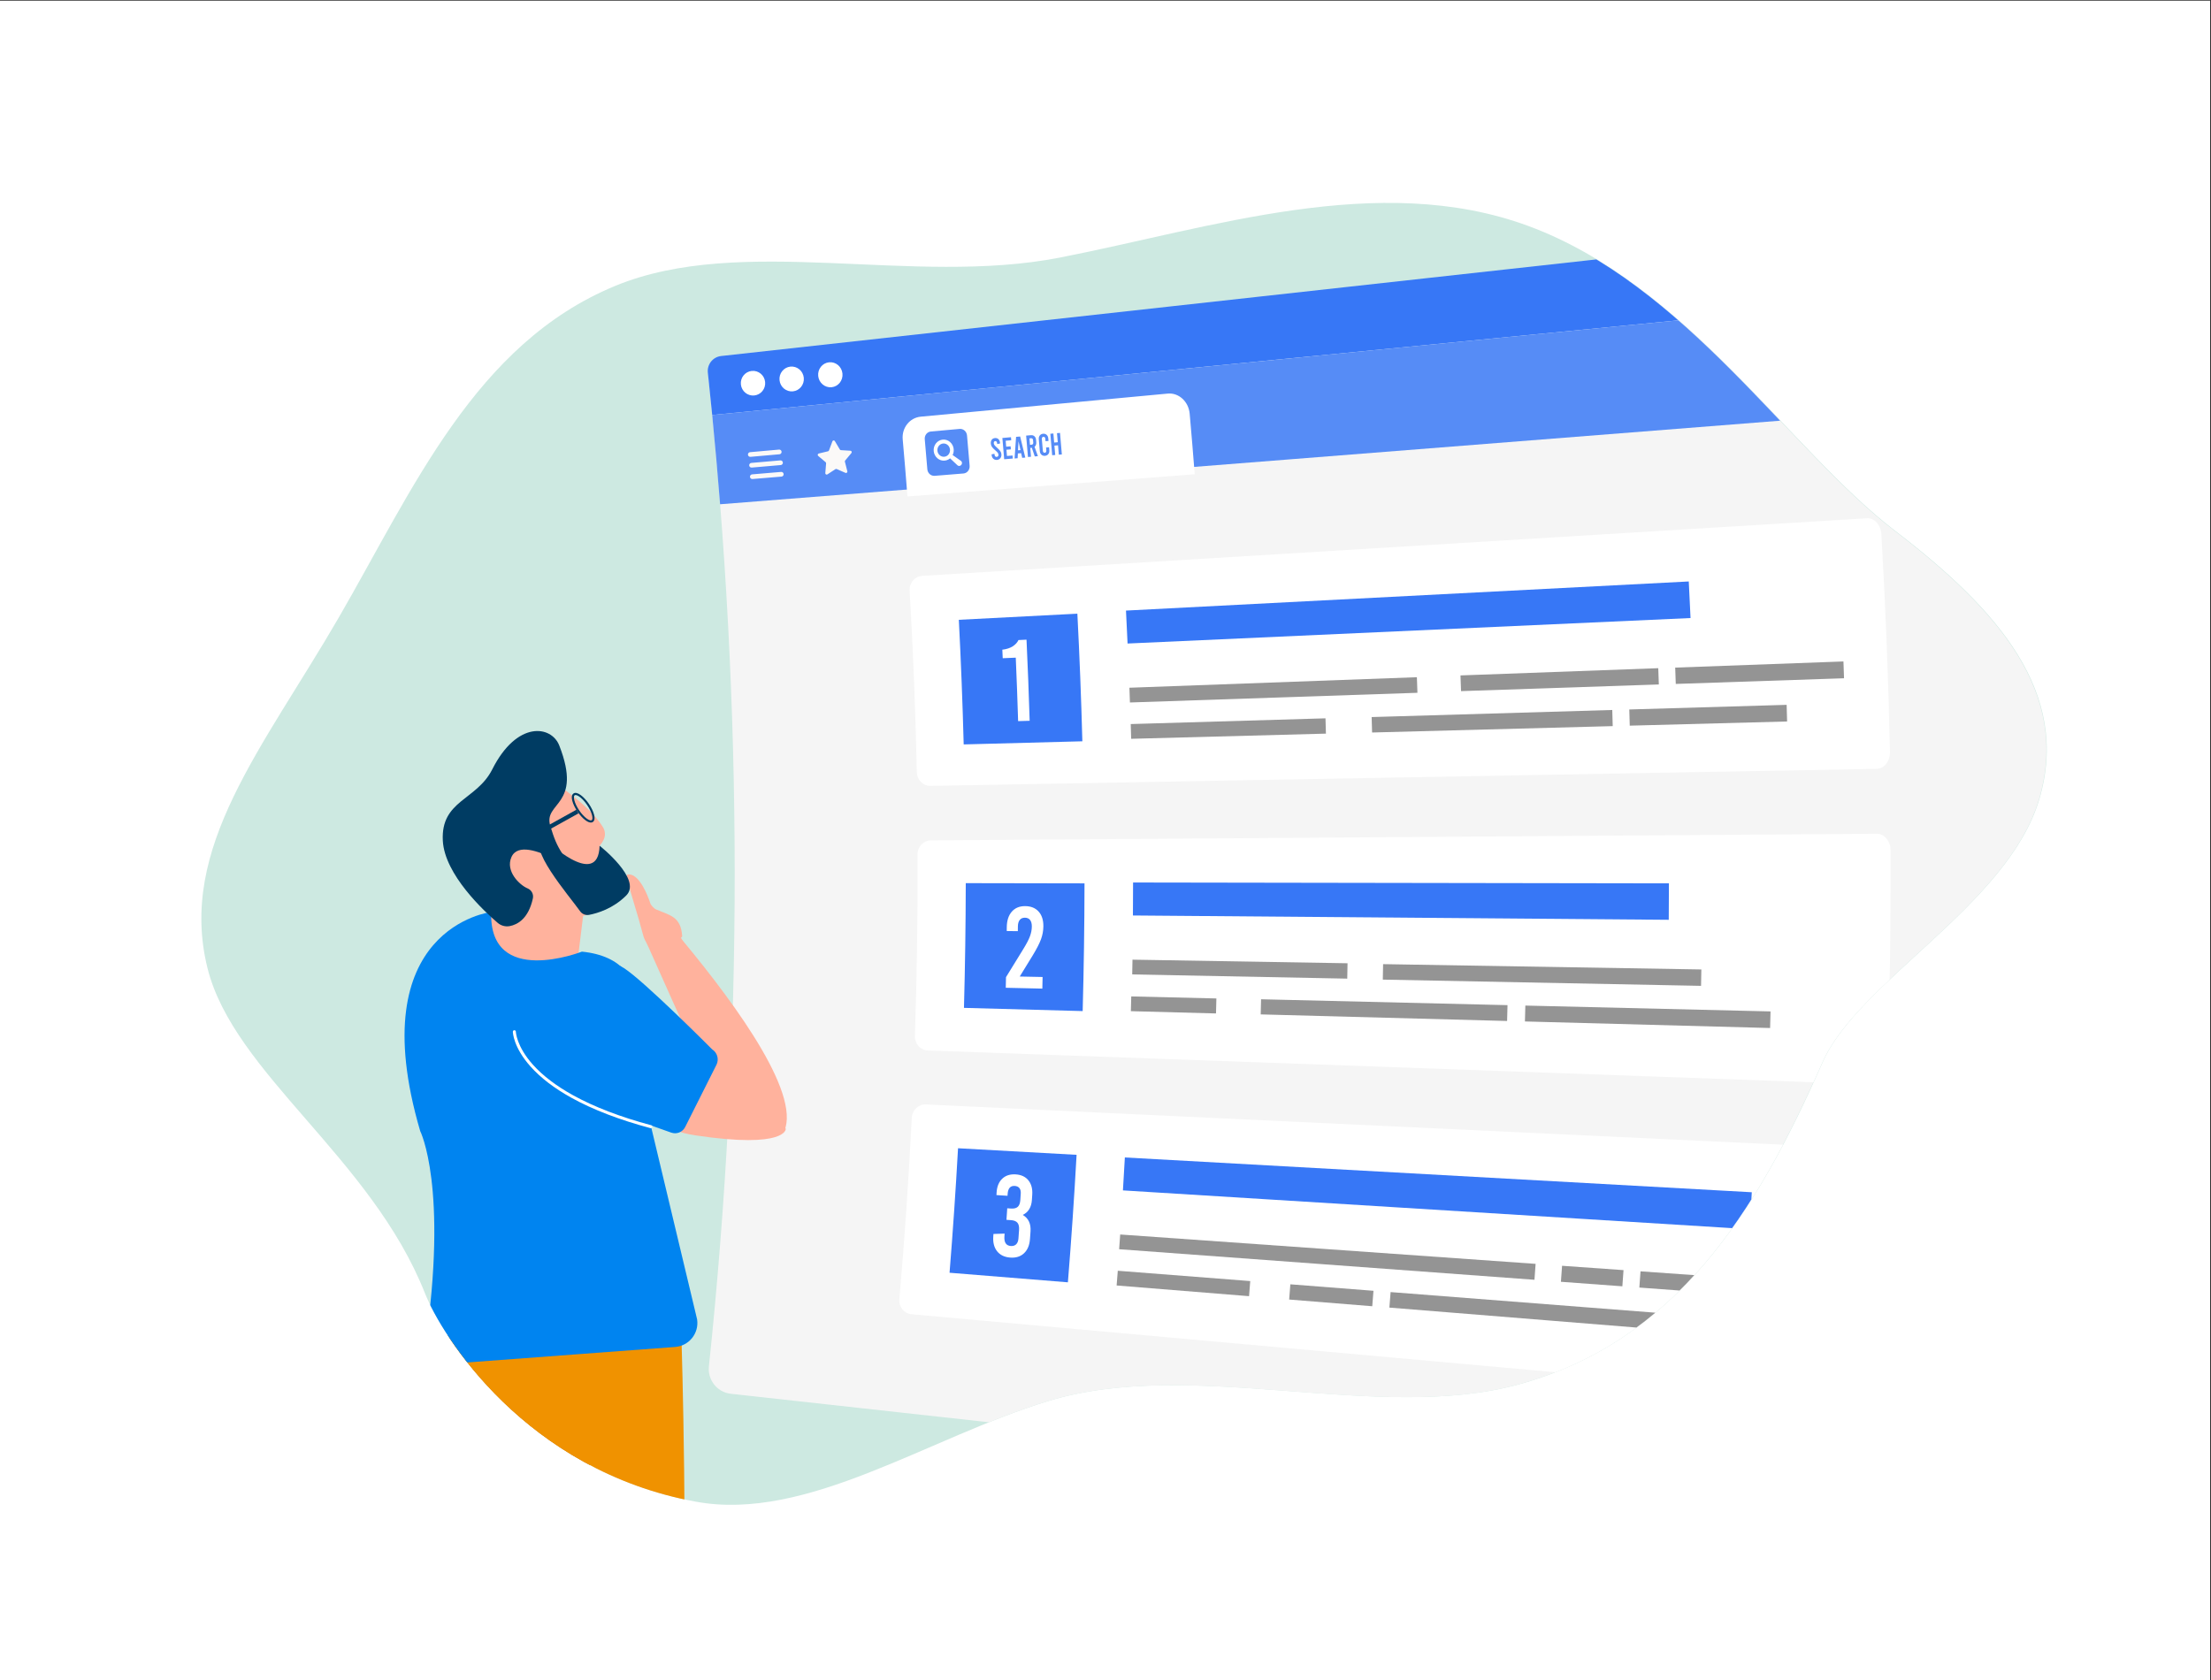 <?xml version="1.0" encoding="UTF-8" standalone="no"?>
<svg
   xmlns:dc="http://purl.org/dc/elements/1.1/"
   xmlns:cc="http://creativecommons.org/ns#"
   xmlns:rdf="http://www.w3.org/1999/02/22-rdf-syntax-ns#"
   xmlns:svg="http://www.w3.org/2000/svg"
   xmlns="http://www.w3.org/2000/svg"
   viewBox="0 0 6666.667 5066.667"
   height="5066.667"
   width="6666.667"
   xml:space="preserve"
   id="svg2"
   version="1.1"><rect x="0" y="0" width="6666.667" height="5066.667" fill="#333333" stroke="none"/><defs
     id="defs6"><clipPath
       id="clipPath28"
       clipPathUnits="userSpaceOnUse"><path
         id="path26"
         d="m 42862.7,25994 c -2390.8,1830.1 -4716.2,5578.6 -8303.6,6899.4 -3381.1,1244.8 -7182.9,-51.8 -10593.2,-717.7 -3335.5,-651.3 -7190,540.4 -10052.6,-640.2 C 10744,30228.3 9340.54,26933.2 7663.18,24036.8 5958.95,21094.1 4012.38,18822 4693.46,16100.2 5288.16,13723.6 8391.66,11821 9606.71,8758.3 9992.57,7785.7 11890.1,4740.7 15740,4033.4 c 2507.6,-460.7 5255.6,1451 7969.7,2278.1 3270.5,996.6 7449.8,-504.7 10649.7,378.7 3532.7,975.2 5364,3871.6 6857.7,7277.3 806.3,1838.5 4188.6,3555.9 4902.9,5952.9 718.2,2410 -928.9,4291.3 -3257.3,6073.6 z" /></clipPath></defs><g
     transform="matrix(1.333,0,0,-1.333,0,5066.667)"
     id="g10"><g
       transform="scale(0.1)"
       id="g12"><g
         transform="scale(3.067)"
         id="g14"><path
           id="path16"
           style="fill:#ffffff;fill-opacity:1;fill-rule:nonzero;stroke:none"
           d="M 16300,0 H 0 V 12388 H 16300 V 0" /></g><g
         transform="scale(2.874)"
         id="g18"><path
           id="path20"
           style="fill:#cde9e1;fill-opacity:1;fill-rule:nonzero;stroke:none"
           d="m 14916.5,9046.08 c -832,636.89 -1641.3,1941.42 -2889.7,2401.02 -1176.7,433.2 -2499.7,-18 -3686.51,-249.8 -1160.77,-226.6 -2502.17,188.1 -3498.37,-222.7 C 3738.98,10519.7 3250.57,9372.93 2666.84,8364.96 2073.75,7340.89 1396.33,6550.18 1633.36,5602.97 1840.31,4775.9 2920.35,4113.79 3343.2,3047.95 c 134.28,-338.47 794.63,-1398.16 2134.42,-1644.3 872.66,-160.33 1828.99,504.96 2773.51,792.79 1138.16,346.83 2592.57,-175.64 3706.17,131.79 1229.4,339.38 1866.7,1347.35 2386.5,2532.55 280.6,639.81 1457.7,1237.48 1706.3,2071.65 249.9,838.7 -323.3,1493.4 -1133.6,2113.65" /></g><g
         id="g22"><g
           clip-path="url(#clipPath28)"
           id="g24"><g
             transform="scale(2.84)"
             id="g30"><path
               id="path32"
               style="fill:#f5f5f5;fill-opacity:1;fill-rule:nonzero;stroke:none"
               d="M 17338.2,1008.74 C 13499,1432.6 9659.71,1856.45 5820.5,2280.31 c -107.89,12.01 -185.57,109.41 -174.24,217.54 274.88,2615.54 273.89,5252.77 -2.92,7868.15 3971.41,420.3 7942.86,840.6 11914.26,1260.9 365.1,-3450.7 366.4,-6930.22 3.8,-10381.14 -15,-142.97 -115.3,-249.026 -223.2,-237.02" /></g><g
             transform="scale(2.84)"
             id="g34"><path
               id="path36"
               style="fill:#3777f6;fill-opacity:1;fill-rule:nonzero;stroke:none"
               d="m 17596,11246.3 c -3974.5,-389.6 -7949.07,-779.2 -11923.57,-1168.8 -11.06,112.6 -22.61,225.2 -34.65,337.7 -7.04,65.7 40.18,124.9 105.74,132.2 3890.31,429.5 7780.68,859 11670.98,1288.4 65.6,7.3 126.5,-57.1 135.8,-143.9 15.9,-148.5 31.1,-297 45.7,-445.6" /></g><g
             transform="scale(2.84)"
             id="g38"><path
               id="path40"
               style="fill:#568cf6;fill-opacity:1;fill-rule:nonzero;stroke:none"
               d="M 17679,10308.2 C 13697.7,9994.26 9716.51,9680.35 5735.28,9366.46 c -18.7,237.16 -39.65,474.18 -62.85,711.04 3974.5,389.6 7949.07,779.2 11923.57,1168.8 30.6,-312.5 58.3,-625.2 83,-938.1" /></g><g
             transform="scale(1.708)"
             id="g42"><path
               id="path44"
               style="fill:#fbf9f8;fill-opacity:1;fill-rule:nonzero;stroke:none"
               d="m 10323.2,16236.4 c -128.1,-11.3 -256.3,-22.6 -384.45,-34 -16.86,-1.4 -31.73,11.1 -33.25,28.1 v 0 c -1.52,17.1 10.95,32.1 27.81,33.6 128.09,11.4 256.29,22.9 384.39,34.4 16.8,1.5 31.7,-11.2 33.2,-28.4 v 0 c 1.5,-17 -10.9,-32.1 -27.7,-33.7" /></g><g
             transform="scale(1.693)"
             id="g46"><path
               id="path48"
               style="fill:#fbf9f8;fill-opacity:1;fill-rule:nonzero;stroke:none"
               d="m 10431.5,16236 c -129.4,-11.2 -258.7,-22.3 -388,-33.5 -17,-1.4 -32,11.3 -33.5,28.5 v 0 c -1.5,17.1 11.1,32.3 28.1,33.7 129.3,11.3 258.7,22.6 388,33.8 17,1.5 32,-11.3 33.5,-28.6 v 0 c 1.5,-17.3 -11.1,-32.5 -28.1,-33.9" /></g><g
             transform="scale(1.677)"
             id="g50"><path
               id="path52"
               style="fill:#fbf9f8;fill-opacity:1;fill-rule:nonzero;stroke:none"
               d="m 10541.5,16235.3 c -130.6,-10.9 -261.2,-21.8 -391.8,-32.7 -17.1,-1.5 -32.3,11.4 -33.7,28.7 v 0 c -1.5,17.4 11.3,32.6 28.4,34.1 130.6,11 261.2,22.1 391.7,33.1 17.2,1.5 32.3,-11.5 33.8,-29 v 0 c 1.5,-17.4 -11.3,-32.8 -28.4,-34.2" /></g><g
             transform="scale(1.818)"
             id="g54"><path
               id="path56"
               style="fill:#ffffff;fill-opacity:1;fill-rule:nonzero;stroke:none"
               d="m 9519.84,16154.1 c 8.81,-84.5 -51.81,-159.9 -135.13,-168.3 -83.28,-8.4 -157.69,53 -166.44,137 -8.75,84 51.48,159.4 134.7,168.3 83.27,8.9 158.07,-52.4 166.87,-137" /></g><g
             transform="scale(1.824)"
             id="g58"><path
               id="path60"
               style="fill:#ffffff;fill-opacity:1;fill-rule:nonzero;stroke:none"
               d="m 9967.91,16153.4 c 8.82,-85 -51.54,-160.7 -134.55,-169.1 -83.07,-8.3 -157.31,53.4 -166.09,137.8 -8.77,84.5 51.21,160.1 134.17,169 83.02,8.9 157.64,-52.8 166.47,-137.7" /></g><g
             transform="scale(1.83)"
             id="g62"><path
               id="path64"
               style="fill:#ffffff;fill-opacity:1;fill-rule:nonzero;stroke:none"
               d="m 10413.2,16152.6 c 8.9,-85.4 -51.2,-161.4 -134,-169.8 -82.8,-8.3 -156.9,53.7 -165.7,138.6 -8.8,84.9 50.9,160.9 133.6,169.7 82.8,8.9 157.2,-53.1 166.1,-138.5" /></g><g
             transform="scale(1.721)"
             id="g66"><path
               id="path68"
               style="fill:#fbf9f8;fill-opacity:1;fill-rule:nonzero;stroke:none"
               d="m 10997,15919.6 c 38.6,-16.9 77.1,-33.7 115.6,-50.6 13.7,-6 28,6.8 24.3,21.5 -10.6,41.7 -21.2,83.4 -31.9,125 -1.5,5.9 -0.1,12.1 3.8,16.7 27.2,32.5 54.4,65 81.6,97.6 9.6,11.5 2.2,29.6 -12.6,30.5 -41.7,2.5 -83.5,5.1 -125.2,7.6 -5.9,0.4 -11.2,3.7 -14.3,8.9 -21.9,36.7 -43.7,73.5 -65.5,110.2 -7.8,13 -26.7,11.3 -32,-2.9 -15,-40 -30,-80 -45,-119.9 -2.1,-5.7 -6.8,-9.9 -12.6,-11.2 -40.6,-9.8 -81.3,-19.6 -121.9,-29.3 -14.4,-3.5 -18.7,-22.4 -7.2,-32 32.4,-27.2 64.9,-54.4 97.2,-81.6 4.6,-3.9 7,-9.7 6.5,-15.8 -3.4,-42.6 -6.9,-85.3 -10.4,-128 -1.2,-15.1 15,-25.2 27.5,-17.1 35.2,23 70.4,46 105.5,69 5,3.2 11.2,3.7 16.6,1.4" /></g><g
             transform="scale(1.787)"
             id="g70"><path
               id="path72"
               style="fill:#ffffff;fill-opacity:1;fill-rule:nonzero;stroke:none"
               d="m 14781.4,16286.9 c -1042.3,-97.4 -2084.6,-194.9 -3126.9,-292.3 -139.2,-13.1 -241,-141.3 -228.1,-286.5 21.5,-241.1 41.6,-482.4 60.2,-723.7 1212.1,93.7 2424.2,187.5 3636.3,281.3 -19.9,255.5 -41.1,511 -63.9,766.3 -13.7,153.9 -138.3,268 -277.6,254.9" /></g><g
             transform="scale(2.623)"
             id="g74"><path
               id="path76"
               style="fill:#ffffff;fill-opacity:1;fill-rule:nonzero;stroke:none"
               d="m 16185.5,7859.07 c -2720.4,-49 -5440.9,-98.03 -8161.33,-147.03 -63.87,-1.14 -116.56,51.78 -117.93,118.2 -10.91,522.38 -31.54,1044.64 -61.85,1566.49 -3.85,66.31 44.54,123.23 108.29,127.16 2715.82,165.52 5431.72,331.04 8147.52,496.61 63.8,3.9 119.4,-57.43 124,-137.05 36.3,-625.63 61,-1251.76 74.1,-1878.07 1.7,-79.7 -48.9,-145.17 -112.8,-146.31" /></g><g
             transform="scale(2.624)"
             id="g78"><path
               id="path80"
               style="fill:#ffffff;fill-opacity:1;fill-rule:nonzero;stroke:none"
               d="m 16149.8,5135.32 c -2717.2,97.54 -5434.4,195.08 -8151.62,292.63 -63.79,2.32 -113.51,57.99 -111.34,124.29 17.26,521.93 24.81,1044.06 22.64,1566.18 -0.27,66.38 51.05,120.56 114.87,121.02 2718.95,18.93 5437.85,37.91 8156.75,56.85 63.8,0.45 116,-63.71 116.3,-143.35 2.6,-625.95 -6.4,-1251.98 -27.1,-1877.71 -2.7,-79.6 -56.7,-142.24 -120.5,-139.91" /></g><g
             transform="scale(2.615)"
             id="g82"><path
               id="path84"
               style="fill:#ffffff;fill-opacity:1;fill-rule:nonzero;stroke:none"
               d="m 16038.9,2430.09 c -2718.2,244.77 -5436.3,489.54 -8154.5,734.31 -63.79,5.78 -110.64,64.29 -104.83,130.73 45.55,522.58 81.35,1045.82 107.43,1569.4 3.33,66.55 57.72,118.1 121.7,115.12 2726.1,-128.04 5452.3,-256.09 8178.5,-384.14 63.9,-2.98 112.8,-70.1 108.8,-150 -31.3,-627.72 -74.2,-1255.02 -128.8,-1881.56 -7,-79.71 -64.5,-139.64 -128.3,-133.86" /></g><g
             transform="scale(1.967)"
             id="g86"><path
               id="path88"
               style="fill:#949494;fill-opacity:1;fill-rule:nonzero;stroke:none"
               d="m 16300,11355 c -1102.1,-37.1 -2204.1,-74.3 -3306.2,-111.4 -1.9,56.6 -3.9,113.1 -5.9,169.6 1101.9,40.3 2203.8,80.7 3305.8,121 2.2,-59.7 4.3,-119.5 6.3,-179.2" /></g><g
             transform="scale(2.302)"
             id="g90"><path
               id="path92"
               style="fill:#949494;fill-opacity:1;fill-rule:nonzero;stroke:none"
               d="m 16300,9784.47 c -647.8,-21.81 -1295.7,-43.66 -1943.6,-65.47 -1.7,51.44 -3.5,102.88 -5.4,154.32 647.8,23.73 1295.6,47.41 1943.4,71.13 2,-53.31 3.8,-106.67 5.6,-159.98" /></g><g
             transform="scale(2.559)"
             id="g94"><path
               id="path96"
               style="fill:#949494;fill-opacity:1;fill-rule:nonzero;stroke:none"
               d="m 16300,8856.58 c -495.8,-16.69 -991.5,-33.42 -1487.3,-50.1 -1.6,48.11 -3.3,96.21 -5,144.32 495.7,18.14 991.4,36.27 1487.1,54.41 1.8,-49.56 3.6,-99.08 5.2,-148.63" /></g><g
             transform="scale(1.84)"
             id="g98"><path
               id="path100"
               style="fill:#949494;fill-opacity:1;fill-rule:nonzero;stroke:none"
               d="m 16300,11636.6 c -798.1,-21.2 -1596.2,-42.4 -2394.2,-63.6 -1.7,60.4 -3.4,120.9 -5.2,181.3 798.1,23.5 1596.1,47.1 2394.1,70.5 1.9,-62.7 3.7,-125.5 5.3,-188.2" /></g><g
             transform="scale(2.238)"
             id="g102"><path
               id="path104"
               style="fill:#949494;fill-opacity:1;fill-rule:nonzero;stroke:none"
               d="m 16300,9643.13 c -810.7,-21.5 -1621.4,-43.03 -2432.1,-64.57 -1.4,52.06 -2.8,104.11 -4.4,156.12 810.7,23.9 1621.3,47.76 2431.9,71.62 1.6,-54.38 3.2,-108.75 4.6,-163.17" /></g><g
             transform="scale(2.48)"
             id="g106"><path
               id="path108"
               style="fill:#949494;fill-opacity:1;fill-rule:nonzero;stroke:none"
               d="m 16300,8744.45 c -478.4,-12.7 -956.8,-25.41 -1435.2,-38.11 -1.3,49.24 -2.7,98.47 -4.2,147.66 478.4,14.11 956.8,28.18 1435.2,42.25 1.5,-50.6 2.9,-101.2 4.2,-151.8" /></g><g
             transform="scale(2.346)"
             id="g110"><path
               id="path112"
               style="fill:#3777f6;fill-opacity:1;fill-rule:nonzero;stroke:none"
               d="m 16300,10241.5 c -1809.4,-81.9 -3618.7,-163.8 -5428.1,-245.75 -4.7,105.95 -9.9,211.85 -15.3,317.75 1808.7,93.6 3617.5,187.2 5426.3,280.8 6.1,-117.6 11.8,-235.2 17.1,-352.8" /></g><g
             transform="scale(1.87)"
             id="g114"><path
               id="path116"
               style="fill:#949494;fill-opacity:1;fill-rule:nonzero;stroke:none"
               d="m 16296.6,8485.6 c -867,17.01 -1734,34.02 -2601.1,51.03 1.2,59.47 2.3,119.01 3.3,178.48 867.1,-14.49 1734.1,-28.99 2601.2,-43.48 -1,-62.05 -2.1,-124.04 -3.4,-186.03" /></g><g
             transform="scale(2.361)"
             id="g118"><path
               id="path120"
               style="fill:#949494;fill-opacity:1;fill-rule:nonzero;stroke:none"
               d="m 16297.1,6651.8 c -1016.3,19.95 -2032.6,39.89 -3048.9,59.84 1,49.42 1.9,98.84 2.7,148.26 1016.4,-16.98 2032.7,-34.01 3049.1,-50.99 -0.9,-52.38 -1.9,-104.72 -2.9,-157.11" /></g><g
             transform="scale(1.688)"
             id="g122"><path
               id="path124"
               style="fill:#949494;fill-opacity:1;fill-rule:nonzero;stroke:none"
               d="m 16294.9,8933.93 c -380.2,10.18 -760.5,20.37 -1140.8,30.56 1.7,65.86 3.4,131.78 5,197.64 380.3,-9.06 760.6,-18.18 1140.9,-27.24 -1.6,-66.99 -3.3,-133.97 -5.1,-200.96" /></g><g
             transform="scale(2.092)"
             id="g126"><path
               id="path128"
               style="fill:#949494;fill-opacity:1;fill-rule:nonzero;stroke:none"
               d="m 16295.6,7127.15 c -888.1,23.76 -1776.1,47.52 -2664.2,71.28 1.4,54.55 2.8,109.1 4.1,163.6 888.2,-21.18 1776.4,-42.41 2664.5,-63.58 -1.4,-57.09 -2.8,-114.22 -4.4,-171.3" /></g><g
             transform="scale(2.457)"
             id="g130"><path
               id="path132"
               style="fill:#949494;fill-opacity:1;fill-rule:nonzero;stroke:none"
               d="m 16296.1,6003.62 c -752.4,20.15 -1504.8,40.3 -2257.1,60.41 1.3,48.77 2.5,97.57 3.7,146.34 752.4,-18 1504.9,-35.95 2257.3,-53.9 -1.2,-50.96 -2.5,-101.88 -3.9,-152.85" /></g><g
             transform="scale(2.316)"
             id="g134"><path
               id="path136"
               style="fill:#3777f6;fill-opacity:1;fill-rule:nonzero;stroke:none"
               d="m 16298.3,7426.33 c -1744.5,14.04 -3488.9,28.11 -5233.3,42.19 0.9,107.4 1.4,214.79 1.5,322.18 1744.5,-2.8 3489,-5.61 5233.5,-8.37 -0.2,-118.67 -0.8,-237.33 -1.7,-356" /></g><g
             transform="scale(1.502)"
             id="g138"><path
               id="path140"
               style="fill:#3777f6;fill-opacity:1;fill-rule:nonzero;stroke:none"
               d="m 16300,14139.9 c -595.6,-15.7 -1191.3,-31.4 -1787,-47.2 -16.5,625.9 -40.9,1251.7 -73.2,1877.1 595,30.8 1190.1,61.6 1785.2,92.3 33.1,-640.4 58.1,-1281.2 75,-1922.2" /></g><g
             transform="scale(2.131)"
             id="g142"><path
               id="path144"
               style="fill:#949494;fill-opacity:1;fill-rule:nonzero;stroke:none"
               d="m 16287.8,4249.09 c -1469.6,108.16 -2939.1,216.33 -4408.6,324.5 3.9,52.09 7.6,104.22 11.3,156.31 1469.8,-103.89 2939.7,-207.79 4409.5,-311.74 -4,-56.35 -8.1,-112.71 -12.2,-169.07" /></g><g
             transform="scale(2.253)"
             id="g146"><path
               id="path148"
               style="fill:#949494;fill-opacity:1;fill-rule:nonzero;stroke:none"
               d="m 16288.3,3953.5 c -205.6,15.13 -411.2,30.26 -616.9,45.4 3.9,53.57 7.8,107.13 11.6,160.66 205.7,-14.52 411.3,-29.07 617,-43.59 -3.8,-54.18 -7.7,-108.33 -11.7,-162.47" /></g><g
             transform="scale(2.532)"
             id="g150"><path
               id="path152"
               style="fill:#949494;fill-opacity:1;fill-rule:nonzero;stroke:none"
               d="m 16289.2,3385.64 c -547.9,40.32 -1095.9,80.64 -1643.9,121 3.6,48.3 7.1,96.63 10.5,144.97 548.1,-38.74 1096.2,-77.48 1644.2,-116.22 -3.5,-49.92 -7.1,-99.83 -10.8,-149.75" /></g><g
             transform="scale(1.735)"
             id="g154"><path
               id="path156"
               style="fill:#949494;fill-opacity:1;fill-rule:nonzero;stroke:none"
               d="m 16284.4,5005.1 c -575.5,46.53 -1151,93 -1726.5,139.53 5.2,63.99 10.3,127.99 15.2,191.98 575.6,-44.85 1151.3,-89.65 1726.9,-134.5 -5.1,-65.67 -10.3,-131.34 -15.6,-197.01" /></g><g
             transform="scale(1.906)"
             id="g158"><path
               id="path160"
               style="fill:#949494;fill-opacity:1;fill-rule:nonzero;stroke:none"
               d="m 16285.5,4436.6 c -328.7,26.54 -657.5,53.09 -986.2,79.64 4.8,60.24 9.6,120.42 14.3,180.65 328.8,-25.6 657.6,-51.21 986.4,-76.81 -4.7,-61.18 -9.6,-122.36 -14.5,-183.48" /></g><g
             transform="scale(2.448)"
             id="g162"><path
               id="path164"
               style="fill:#949494;fill-opacity:1;fill-rule:nonzero;stroke:none"
               d="m 16287.8,3163.17 c -1149.9,92.91 -2299.8,185.81 -3449.8,278.71 3.9,47.76 7.7,95.56 11.4,143.32 1150.2,-89.55 2300.4,-179.14 3450.6,-268.7 -4,-51.11 -8,-102.22 -12.2,-153.33" /></g><g
             transform="scale(2.431)"
             id="g166"><path
               id="path168"
               style="fill:#3777f6;fill-opacity:1;fill-rule:nonzero;stroke:none"
               d="m 16279.8,4195.21 c -1943.7,120.51 -3887.5,240.97 -5831.2,361.44 6.3,102.16 12.3,204.33 18,306.49 1944.5,-107.92 3889,-215.85 5833.4,-323.77 -6.3,-114.75 -13.1,-229.45 -20.2,-344.16" /></g><g
             transform="scale(1.444)"
             id="g170"><path
               id="path172"
               style="fill:#ffffff;fill-opacity:1;fill-rule:nonzero;stroke:none"
               d="m 15911.8,16018.1 c -68.2,-3 -136.4,-5.9 -204.5,-8.9 -2,44.6 -4,89.1 -6,133.7 65.8,7.7 119.9,25.3 162.5,52.6 42.6,27.4 72.6,60.2 90.2,98.6 42.1,2 84.1,4 126.1,5.9 19.9,-423.5 36.3,-847.2 49.3,-1270.9 -60.3,-1.8 -120.5,-3.6 -180.8,-5.5 -10.1,331.6 -22.4,663 -36.8,994.5" /></g><g
             transform="scale(1.505)"
             id="g174"><path
               id="path176"
               style="fill:#3777f6;fill-opacity:1;fill-rule:nonzero;stroke:none"
               d="m 16272.3,10055.9 c -594.7,16.1 -1189.4,32.2 -1784.1,48.2 17,624.9 25.9,1250 27.1,1875 594.9,-1 1189.8,-2.1 1784.7,-3.2 -1.1,-640 -10.4,-1280.1 -27.7,-1920" /></g><g
             transform="scale(1.448)"
             id="g178"><path
               id="path180"
               style="fill:#ffffff;fill-opacity:1;fill-rule:nonzero;stroke:none"
               d="m 15929.7,10991.6 c 119,-2.4 238,-4.8 357.1,-7.3 -1.2,-60.5 -2.5,-121 -3.9,-181.5 -190.5,4.4 -380.9,8.7 -571.4,13.1 1.2,55.2 2.5,110.5 3.6,165.7 90.9,146.6 181.4,293.6 271.5,441.2 50,81.2 84.3,147.4 103.1,198.5 18.8,51.1 28.4,101.4 28.9,150.9 0.5,44.7 -8.5,78.9 -27,102.6 -18.5,23.7 -45.4,35.7 -80.5,36 -35.2,0.3 -62.2,-11.2 -81.1,-34.5 -18.9,-23.3 -28.6,-57.3 -29.1,-101.8 -0.3,-24.7 -0.5,-49.4 -0.8,-74.1 -57.8,0.7 -115.6,1.4 -173.5,2 0.3,19.8 0.5,39.7 0.7,59.5 1.1,103.3 27,184.1 77.9,242.7 50.8,58.6 120.5,87.6 209,87.1 89.5,-0.6 159.7,-28.8 210.3,-84.8 50.6,-56 75.5,-133.1 74.5,-231.1 -0.7,-69 -13.2,-136.4 -37.2,-202 -24.1,-65.6 -67,-149.4 -128.7,-251.1 -67.6,-110.6 -135.4,-221 -203.4,-331.1" /></g><g
             transform="scale(1.494)"
             id="g182"><path
               id="path184"
               style="fill:#3777f6;fill-opacity:1;fill-rule:nonzero;stroke:none"
               d="m 16168.4,6022.39 c -597.3,48.32 -1194.6,96.64 -1791.8,144.97 50.8,628.05 93.7,1256.57 128.5,1885.36 598.4,-33.2 1196.6,-66.39 1794.9,-99.66 -35.7,-643.91 -79.6,-1287.56 -131.6,-1930.67" /></g><g
             transform="scale(1.433)"
             id="g186"><path
               id="path188"
               style="fill:#ffffff;fill-opacity:1;fill-rule:nonzero;stroke:none"
               d="m 16266.7,7080.87 c -2.8,-39.62 -5.7,-79.32 -8.6,-118.94 -7.1,-97.61 -38.5,-172.6 -94.2,-224.71 -55.7,-52.19 -128.7,-74.72 -218.9,-67.74 -90.2,6.9 -158.8,40.25 -206,99.9 -47.2,59.65 -67.2,137.85 -60.1,234.75 0.9,12.7 1.9,25.4 2.8,38.16 58.7,1.82 117.4,3.7 176.1,5.52 -1,-13.96 -2.1,-27.91 -3,-41.86 -7.1,-97.11 26.3,-148.39 100.6,-153.97 35.4,-2.58 63.7,6.28 84.7,26.72 21,20.51 33.1,51.41 36.1,92.78 3.3,44.44 6.5,88.88 9.6,133.32 3.7,51.14 -4.6,89.02 -24.7,113.65 -20.1,24.62 -54.2,38.65 -102.2,41.92 -24,1.68 -48,3.35 -72,5.03 4.3,60.69 8.4,121.39 12.4,182.15 20.1,-1.33 40.1,-2.72 60,-4.05 48.1,-3.21 83.7,6 107,27.7 23.2,21.63 36.5,58.11 39.9,109.25 2.1,32.86 4.3,65.72 6.3,98.57 2.4,37.75 -4.6,66.98 -21.1,87.56 -16.5,20.58 -41.4,31.88 -74.5,33.97 -68.6,4.26 -105.6,-37.95 -111.3,-126.55 -0.6,-9.76 -1.2,-19.46 -1.9,-29.16 -58.3,3.77 -116.5,7.54 -174.9,11.23 1,14.58 1.9,29.09 2.8,43.67 5.9,92.02 35.3,163.53 88.4,214.46 53,50.93 123.4,73.81 211.5,68.58 88,-5.31 155.3,-36.56 201.7,-93.83 46.5,-57.35 66.8,-132.42 60.9,-225.2 -1.8,-28.05 -3.7,-56.09 -5.5,-84.21 -3.7,-57.34 -17.8,-106.04 -42.3,-146.08 -24.5,-39.98 -58.7,-70.18 -102.6,-90.42 90.6,-52.67 131.7,-140.15 123,-262.17" /></g><g
             transform="scale(1.724)"
             id="g190"><path
               id="path192"
               style="fill:#568cf6;fill-opacity:1;fill-rule:nonzero;stroke:none"
               d="m 13046.7,16017.5 c -10.3,5 -18.5,12.5 -24.8,22.4 -6.2,9.9 -9.9,21.5 -11,34.7 -0.3,3.3 -0.6,6.7 -0.8,10 12.5,2.5 25.2,5.1 37.8,7.6 0.3,-3.4 0.6,-6.9 0.9,-10.4 0.9,-10.1 3.8,-17.8 8.8,-23.3 5,-5.4 11.5,-7.8 19.5,-7.2 7.7,0.7 13.8,3.6 18,8.8 4.2,5.1 6,11.9 5.3,20.1 -0.8,9 -4,17.5 -9.5,25.3 -5.6,7.8 -16.3,18.4 -32.1,31.8 -21.1,18 -35.9,33.2 -44.1,45.6 -8.2,12.4 -13.1,26.3 -14.4,41.6 -1.8,21 2.1,38.2 11.8,51.4 9.7,13.3 23.9,20.8 42.7,22.5 18.7,1.6 34,-3.3 45.9,-14.9 11.8,-11.6 18.6,-27.8 20.5,-48.9 0.2,-2.4 0.4,-4.7 0.6,-7.1 -12.6,-2.6 -25.3,-5.2 -37.9,-7.7 -0.2,2.6 -0.5,5.3 -0.7,7.9 -0.9,10.7 -3.5,18.6 -7.7,23.9 -4.2,5.2 -9.9,7.5 -16.9,6.9 -7,-0.6 -12.2,-3.3 -15.5,-8.1 -3.4,-4.9 -4.7,-11.7 -3.9,-20.5 0.7,-8.7 4,-17 9.7,-24.6 5.6,-7.7 16.3,-18.5 31.9,-32.4 21.3,-19.1 36,-34.6 44.2,-46.6 8.2,-12 13,-25.7 14.2,-40.8 1.2,-13.3 -0.5,-25.4 -5,-36.2 -4.5,-10.9 -11.4,-19.6 -20.7,-26.2 -9.3,-6.7 -20.1,-10.6 -32.7,-11.6 -12.5,-1.1 -23.9,1 -34.1,6" /></g><g
             transform="scale(1.725)"
             id="g194"><path
               id="path196"
               style="fill:#568cf6;fill-opacity:1;fill-rule:nonzero;stroke:none"
               d="m 13144.1,16290.1 c 37.6,3.3 75.2,6.6 112.8,9.9 1.2,-13.3 2.3,-26.6 3.5,-40 -24.3,-2.1 -48.8,-4.2 -73.1,-6.3 2.3,-26 4.5,-51.9 6.7,-77.9 19.4,1.7 38.8,3.4 58.2,5.1 1.1,-13.4 2.2,-26.7 3.4,-40 -19.4,-1.6 -38.8,-3.3 -58.2,-4.9 2.4,-27.3 4.7,-54.6 6.9,-81.9 24.4,2 48.8,4.1 73.2,6.2 1.2,-13.4 2.3,-26.7 3.4,-40 -37.7,-3.2 -75.3,-6.3 -113,-9.4 -7.7,93.1 -15.7,186.1 -23.8,279.2" /></g><g
             transform="scale(1.726)"
             id="g198"><path
               id="path200"
               style="fill:#568cf6;fill-opacity:1;fill-rule:nonzero;stroke:none"
               d="m 13373.7,16121.9 c -8.6,38.6 -17.3,77.2 -26.1,115.8 -2,-39.6 -4,-79.1 -6.1,-118.6 10.7,1 21.5,1.8 32.2,2.8 z m 8.8,-40.4 c -14.3,-1.2 -28.5,-2.4 -42.8,-3.6 -1.1,-20.9 -2.2,-41.8 -3.4,-62.7 -13.2,-1.1 -26.5,-2.2 -39.7,-3.3 6.7,94.4 13.2,188.9 19.5,283.4 17.7,1.6 35.5,3.1 53.2,4.7 22.7,-92.1 45.2,-184.2 67.5,-276.4 -13.5,-1.1 -27,-2.2 -40.5,-3.4 -4.6,20.4 -9.2,40.9 -13.8,61.3" /></g><g
             transform="scale(1.728)"
             id="g202"><path
               id="path204"
               style="fill:#568cf6;fill-opacity:1;fill-rule:nonzero;stroke:none"
               d="m 13482.8,16171.9 c 6.9,0.5 13.7,1.1 20.6,1.7 7.7,0.7 13.5,3.5 17.4,8.4 3.8,4.9 5.4,11.5 4.7,19.7 -0.9,10.9 -1.9,21.7 -2.8,32.5 -0.7,8.3 -3.4,14.5 -8,18.7 -4.7,4.2 -10.9,5.9 -18.6,5.2 -6.9,-0.6 -13.7,-1.2 -20.6,-1.8 2.4,-28.1 4.8,-56.3 7.3,-84.4 z m 62.6,-151.7 c -12.8,37.8 -25.7,75.6 -38.6,113.4 -6.8,-0.6 -13.7,-1.2 -20.6,-1.8 3.3,-38.6 6.5,-77.1 9.8,-115.7 -13.3,-1.1 -26.5,-2.2 -39.7,-3.3 -7.8,93.4 -15.8,186.7 -24,280.1 20.7,1.8 41.4,3.6 62.2,5.4 18.9,1.7 34.6,-3.1 46.8,-14.2 12.4,-11.2 19.4,-26.9 21.2,-47.3 0.8,-10.2 1.7,-20.5 2.6,-30.8 1.1,-12.8 -0.3,-24.4 -4.2,-34.7 -3.9,-10.3 -10,-18.6 -18.2,-25 14.7,-40.9 29.3,-81.7 43.9,-122.6 -13.7,-1.2 -27.4,-2.4 -41.2,-3.5" /></g><g
             transform="scale(1.73)"
             id="g206"><path
               id="path208"
               style="fill:#568cf6;fill-opacity:1;fill-rule:nonzero;stroke:none"
               d="m 13616.8,16024.3 c -12.4,11.3 -19.6,26.9 -21.2,46.6 -4.4,51.9 -8.8,103.7 -13.3,155.5 -1.8,19.8 2.6,36.3 13,49.6 10.4,13.3 24.8,20.8 43.3,22.4 18.4,1.6 33.9,-3.2 46.5,-14.5 12.5,-11.3 19.6,-26.9 21.4,-46.7 0.9,-11 1.9,-22 2.8,-32.9 -13,-1.1 -25.9,-2.3 -38.9,-3.4 -0.9,11 -1.9,22 -2.9,32.9 -0.6,8 -3.3,14.3 -8,18.7 -4.6,4.5 -10.3,6.4 -17,5.8 -6.8,-0.6 -12.1,-3.5 -15.9,-8.6 -3.8,-5.2 -5.4,-11.8 -4.7,-19.8 4.5,-51.9 9,-103.8 13.3,-155.6 0.7,-8 3.4,-14.2 8,-18.7 4.7,-4.4 10.4,-6.4 17.1,-5.8 6.7,0.5 12,3.4 15.9,8.5 3.8,5.2 5.3,11.8 4.7,19.9 -1.2,13.3 -2.3,26.7 -3.4,40.1 12.9,1.1 25.9,2.2 38.9,3.3 1.2,-13.4 2.2,-26.8 3.4,-40.2 1.7,-19.8 -2.7,-36.3 -13.2,-49.6 -10.4,-13.3 -24.9,-20.6 -43.3,-22.2 -18.5,-1.5 -34,3.3 -46.5,14.7" /></g><g
             transform="scale(1.731)"
             id="g210"><path
               id="path212"
               style="fill:#568cf6;fill-opacity:1;fill-rule:nonzero;stroke:none"
               d="m 13749.4,16008 c -7.8,93.6 -15.8,187.3 -24,280.9 13.2,1.2 26.4,2.3 39.6,3.5 3.5,-39.5 6.9,-79 10.3,-118.5 15.7,1.4 31.4,2.7 47.1,4.1 -3.4,39.5 -6.8,79 -10.3,118.5 13.2,1.2 26.4,2.3 39.6,3.5 8.2,-93.8 16.3,-187.6 24.1,-281.5 -13.2,-1.1 -26.4,-2.2 -39.6,-3.3 -3.4,40.9 -6.9,81.8 -10.4,122.6 -15.7,-1.3 -31.4,-2.7 -47.1,-4 3.5,-40.8 6.9,-81.7 10.3,-122.5 -13.1,-1.1 -26.3,-2.2 -39.6,-3.3" /></g><g
             transform="scale(1.737)"
             id="g214"><path
               id="path216"
               style="fill:#568cf6;fill-opacity:1;fill-rule:nonzero;stroke:none"
               d="m 12546.2,15715 c -124.8,-10.1 -249.6,-20.2 -374.4,-30.4 -48.7,-3.9 -91.5,34.2 -95.7,85.2 -10.8,130.6 -22,261.2 -33.6,391.8 -4.5,51 31.2,95.8 79.8,100.2 124.7,11.3 249.4,22.5 374.1,33.8 48.7,4.4 91.9,-33.7 96.5,-85.1 11.7,-131.7 23,-263.5 33.9,-395.2 4.2,-51.5 -31.9,-96.3 -80.6,-100.3" /></g><g
             transform="scale(1.722)"
             id="g218"><path
               id="path220"
               style="fill:#ffffff;fill-opacity:1;fill-rule:nonzero;stroke:none"
               d="m 12403.7,16072 c -20.5,-1.8 -41.8,4.5 -59.1,19.2 -35.9,30.3 -41.8,85.1 -13.3,122.5 14.7,19.3 35.7,30.2 57.5,32.1 20.5,1.8 41.8,-4.4 59.2,-19.1 35.9,-30.3 41.8,-85.3 13.3,-122.8 -14.8,-19.2 -35.8,-30.1 -57.6,-31.9 z m 220.1,-55.3 c -0.2,0.1 -0.4,0.3 -0.5,0.4 -35.9,25.3 -71.8,50.6 -107.7,75.8 -0.7,0.5 -1.3,0.9 -2,1.3 4.1,8.3 7.4,17 9.8,26.1 4.6,17.3 6,35.2 4,53.1 -1.9,17.9 -7,35 -15.2,50.8 -8.5,16.4 -19.9,30.7 -33.8,42.5 -26.7,22.6 -60.2,33.3 -94.2,30.3 -17.5,-1.6 -34.3,-6.7 -49.8,-15.2 -16.1,-8.8 -30,-20.9 -41.4,-35.8 -11.1,-14.5 -19.1,-31 -23.8,-48.8 -4.6,-17.2 -6,-34.9 -4,-52.8 1.9,-17.8 7,-34.8 15.2,-50.6 8.4,-16.4 19.7,-30.7 33.6,-42.4 26.7,-22.6 60.1,-33.5 94.1,-30.6 17.5,1.4 34.3,6.5 49.9,15 7.9,4.3 15.2,9.4 22.1,15.2 0.7,-0.9 1.5,-1.7 2.3,-2.5 32,-30 64,-60.1 95.9,-90.1 0.2,-0.2 0.4,-0.3 0.6,-0.5 6.8,-5.5 15.1,-7.8 23.2,-7.1 9.4,0.8 18.7,5.5 25.5,13.9 6.6,8 9.7,18.5 8.7,28.6 -1,9.4 -5.4,17.7 -12.5,23.4" /></g><g
             transform="scale(1.119)"
             id="g222"><path
               id="path224"
               style="fill:#ffb29d;fill-opacity:1;fill-rule:nonzero;stroke:none"
               d="m 14084.3,11343.3 c 40.9,333.3 171.5,192.4 205,515.6 21.6,209.3 16.5,304.5 -71.4,496.5 -367.8,804.3 -752.9,1657.7 -1106.7,2456.6 -81.2,183.1 -80.7,125.9 -127.8,309.8 -88.1,343.3 -224.5,740.3 -311.3,1091.9 -11.6,46.4 -22.2,86.3 67.5,71.8 191.4,-30.9 345.6,-393.3 409.4,-590.1 6.2,-18.9 60.2,-92.8 115,-116.3 282.8,-121 500.7,-144.8 525.8,-538.8 2.3,-36.2 -64.5,1 27.5,-110.1 1089.3,-1314.1 2452.3,-3187.2 1998,-3906.1 252.3,399.2 -961.5,281 -1731,319.2" /></g><g
             transform="scale(1.092)"
             id="g226"><path
               id="path228"
               style="fill:#ffb29d;fill-opacity:1;fill-rule:nonzero;stroke:none"
               d="m 14978.4,12821.1 1298.8,-1399.7 c 0,0 22.8,-421 -1878.5,-136.6 -1319.4,197.4 -1289,1313.8 -1289,1313.8 l 1868.7,222.5" /></g><g
             transform="scale(1.274)"
             id="g230"><path
               id="path232"
               style="fill:#ffb29d;fill-opacity:1;fill-rule:nonzero;stroke:none"
               d="m 11018.7,14026.9 c -54.6,-179.1 -215.8,-357.9 -665.2,-456.9 l -135.8,-1101.4 -1717.25,395.9 742.1,3435.5 c 0,0 1111.95,-578.3 1464.25,-1157.3 39.1,-64.2 44.8,-143.9 14.3,-212.6 -16.1,-36.1 -40.6,-77 -78,-118.5 l 155.5,-208.9 c 95.3,-128.2 266.7,-423 220.1,-575.8" /></g><g
             transform="scale(1.234)"
             id="g234"><path
               id="path236"
               style="fill:#003c63;fill-opacity:1;fill-rule:nonzero;stroke:none"
               d="m 10549.2,16225.9 c -6.1,0 -11.3,-1.4 -15.2,-4 -15.7,-10.7 -17.9,-46.6 -5.8,-93.6 14.2,-55.6 46,-121.2 89.3,-184.9 43.3,-63.7 92.9,-117.2 139.3,-150.9 39.3,-28.4 73.5,-39.4 89.2,-28.8 15.7,10.7 17.9,46.5 5.8,93.6 -14.3,55.5 -46,121.2 -89.3,184.8 v 0 c -84.1,123.5 -171.9,183.8 -213.3,183.8 z m 281.5,-505 c -23.2,0 -54.7,9.9 -96.6,40.3 -50,36.3 -102.8,93.2 -148.6,160.4 -45.7,67.3 -79.5,137.3 -94.8,197.1 -21.8,84.8 -0.3,120.3 21.5,135.1 67.8,46.2 196.1,-63.3 282.2,-189.9 45.8,-67.3 79.5,-137.2 94.9,-197 21.8,-84.7 0.3,-120.3 -21.5,-135.2 -8.9,-6 -21.1,-10.8 -37.1,-10.8" /></g><g
             transform="scale(1.208)"
             id="g238"><path
               id="path240"
               style="fill:#003c63;fill-opacity:1;fill-rule:nonzero;stroke:none"
               d="m 9765.96,15638.6 -38.32,69 1066.26,592.4 38.3,-69 -1066.24,-592.4" /></g><path
             id="path242"
             style="fill:#c97700;fill-opacity:1;fill-rule:nonzero;stroke:none"
             d="m 10035.5,7805.9 c 0,0 -657.94,-935.4 -344.26,-2256.6 636.56,-2681.2 -3.74,-11992.6 -137.35,-13817.6 -12.36,-168.7 120.59,-312.7 289.81,-313.9 l 1240,-9 c 145.8,-1 270.1,105.3 291.6,249.5 L 13755.1,7619 10035.5,7805.9" /><path
             id="path244"
             style="fill:#f09200;fill-opacity:1;fill-rule:nonzero;stroke:none"
             d="m 10178.1,7793.3 c 0,0 -198.34,-1527.3 969.5,-2923.5 221.9,-265.3 363.4,-588.6 414,-930.7 344.7,-2330.6 2058,-10661.6 2507.5,-12300.6 19.8,-72.4 85.2,-122.6 160.2,-123.4 l 1217.9,-11.6 c 97.4,-1 175.2,81 169.1,178.3 -66.8,1064 -396.5,6547.5 -225.2,8475.001 191.8,2157.599 23.8,7573.999 23.8,7573.999 l -5236.8,62.5" /><g
             transform="scale(1.066)"
             id="g246"><path
               id="path248"
               style="fill:#0084f0;fill-opacity:1;fill-rule:nonzero;stroke:none"
               d="m 9400.56,6701.27 4925.34,367.46 c 296.3,22.04 511,291.77 466.2,585.51 l -1376.4,5762.96 c 0,0 689.3,1863.7 -1067.4,2041.5 0,0 -1976.3,-774.4 -1925.5,841.3 0,0 -2775.09,-323.8 -1506.81,-4648.5 0,0 598.7,-1178.8 104.66,-4567.01 -31.46,-215.81 162.42,-399.44 379.91,-383.22" /></g><g
             transform="scale(1.003)"
             id="g250"><path
               id="path252"
               style="fill:#0084f0;fill-opacity:1;fill-rule:nonzero;stroke:none"
               d="m 13098.3,16249.8 c 0,0 592.8,50.2 969.3,-188.9 456.2,-289.7 1992.4,-1834.7 1992.4,-1834.7 115.9,-73.6 158.9,-222.7 99.5,-344.8 l -707.6,-1407.9 c -57.5,-114.6 -190.8,-168.7 -311.8,-126.7 -407.5,141.3 -1290.4,456.7 -1632.9,651.2 -423.6,240.6 -1560.1,912.3 -1560.1,912.3 l 1151.2,2339.5" /></g><g
             transform="scale(1.332)"
             id="g254"><path
               id="path256"
               style="fill:#003c63;fill-opacity:1;fill-rule:nonzero;stroke:none"
               d="m 9497.24,15873.4 c -133.62,340.9 -717.74,426.6 -1138.36,-406.8 -266.04,-527.1 -874.61,-523.1 -839.05,-1209.7 29.95,-579 708.5,-1205.3 932.14,-1396.6 56.45,-48.3 131.75,-69 204.71,-54.9 129.58,25.2 317.17,123.5 392.54,470.5 15.32,70.3 -22.37,141.9 -88.73,169.6 -140.15,58.4 -379.63,293.4 -275.95,530.7 103.67,237.2 466.48,99.2 716.16,-23.8 65.39,-32.1 188.13,23.5 148.34,84.5 -96.54,147.8 -139.93,260.7 -204.04,470.1 -124.92,408.8 557.39,332.4 152.24,1366.4" /></g><g
             transform="scale(1.168)"
             id="g258"><path
               id="path260"
               style="fill:#003c63;fill-opacity:1;fill-rule:nonzero;stroke:none"
               d="m 11612.2,16160.4 c 0,0 828.7,-650.9 516.3,-963.3 -256.2,-256.3 -559.5,-345.5 -719.8,-376 -66.7,-12.7 -134.5,14.6 -173.9,69.9 -214.7,301.7 -1067.1,1286.5 -699.4,1409 0,0 1050.7,-1014.6 1076.8,-139.6" /></g><path
             id="path262"
             style="fill:#ffffff;fill-opacity:1;fill-rule:nonzero;stroke:none"
             d="m 14720.9,12484.8 c -2.9,0 -5.9,0.4 -8.8,1.2 -703.2,188.5 -1304,419.4 -1785.5,686.2 -386.7,214.3 -698.2,452.2 -925.7,707.2 -391.6,438.7 -399.8,773.8 -399.9,787.8 -0.2,18.7 14.8,34 33.5,34.3 18.4,-0.2 34,-14.8 34.2,-33.4 v 0 c 0.1,-3.3 9.9,-329 388.4,-750 223.3,-248.3 529,-480.5 908.7,-690.2 475.7,-262.6 1069.1,-490.2 1763.8,-676.5 18.1,-4.8 28.8,-23.4 24,-41.5 -4.1,-15.1 -17.8,-25.1 -32.7,-25.1" /></g></g></g></g></svg>
